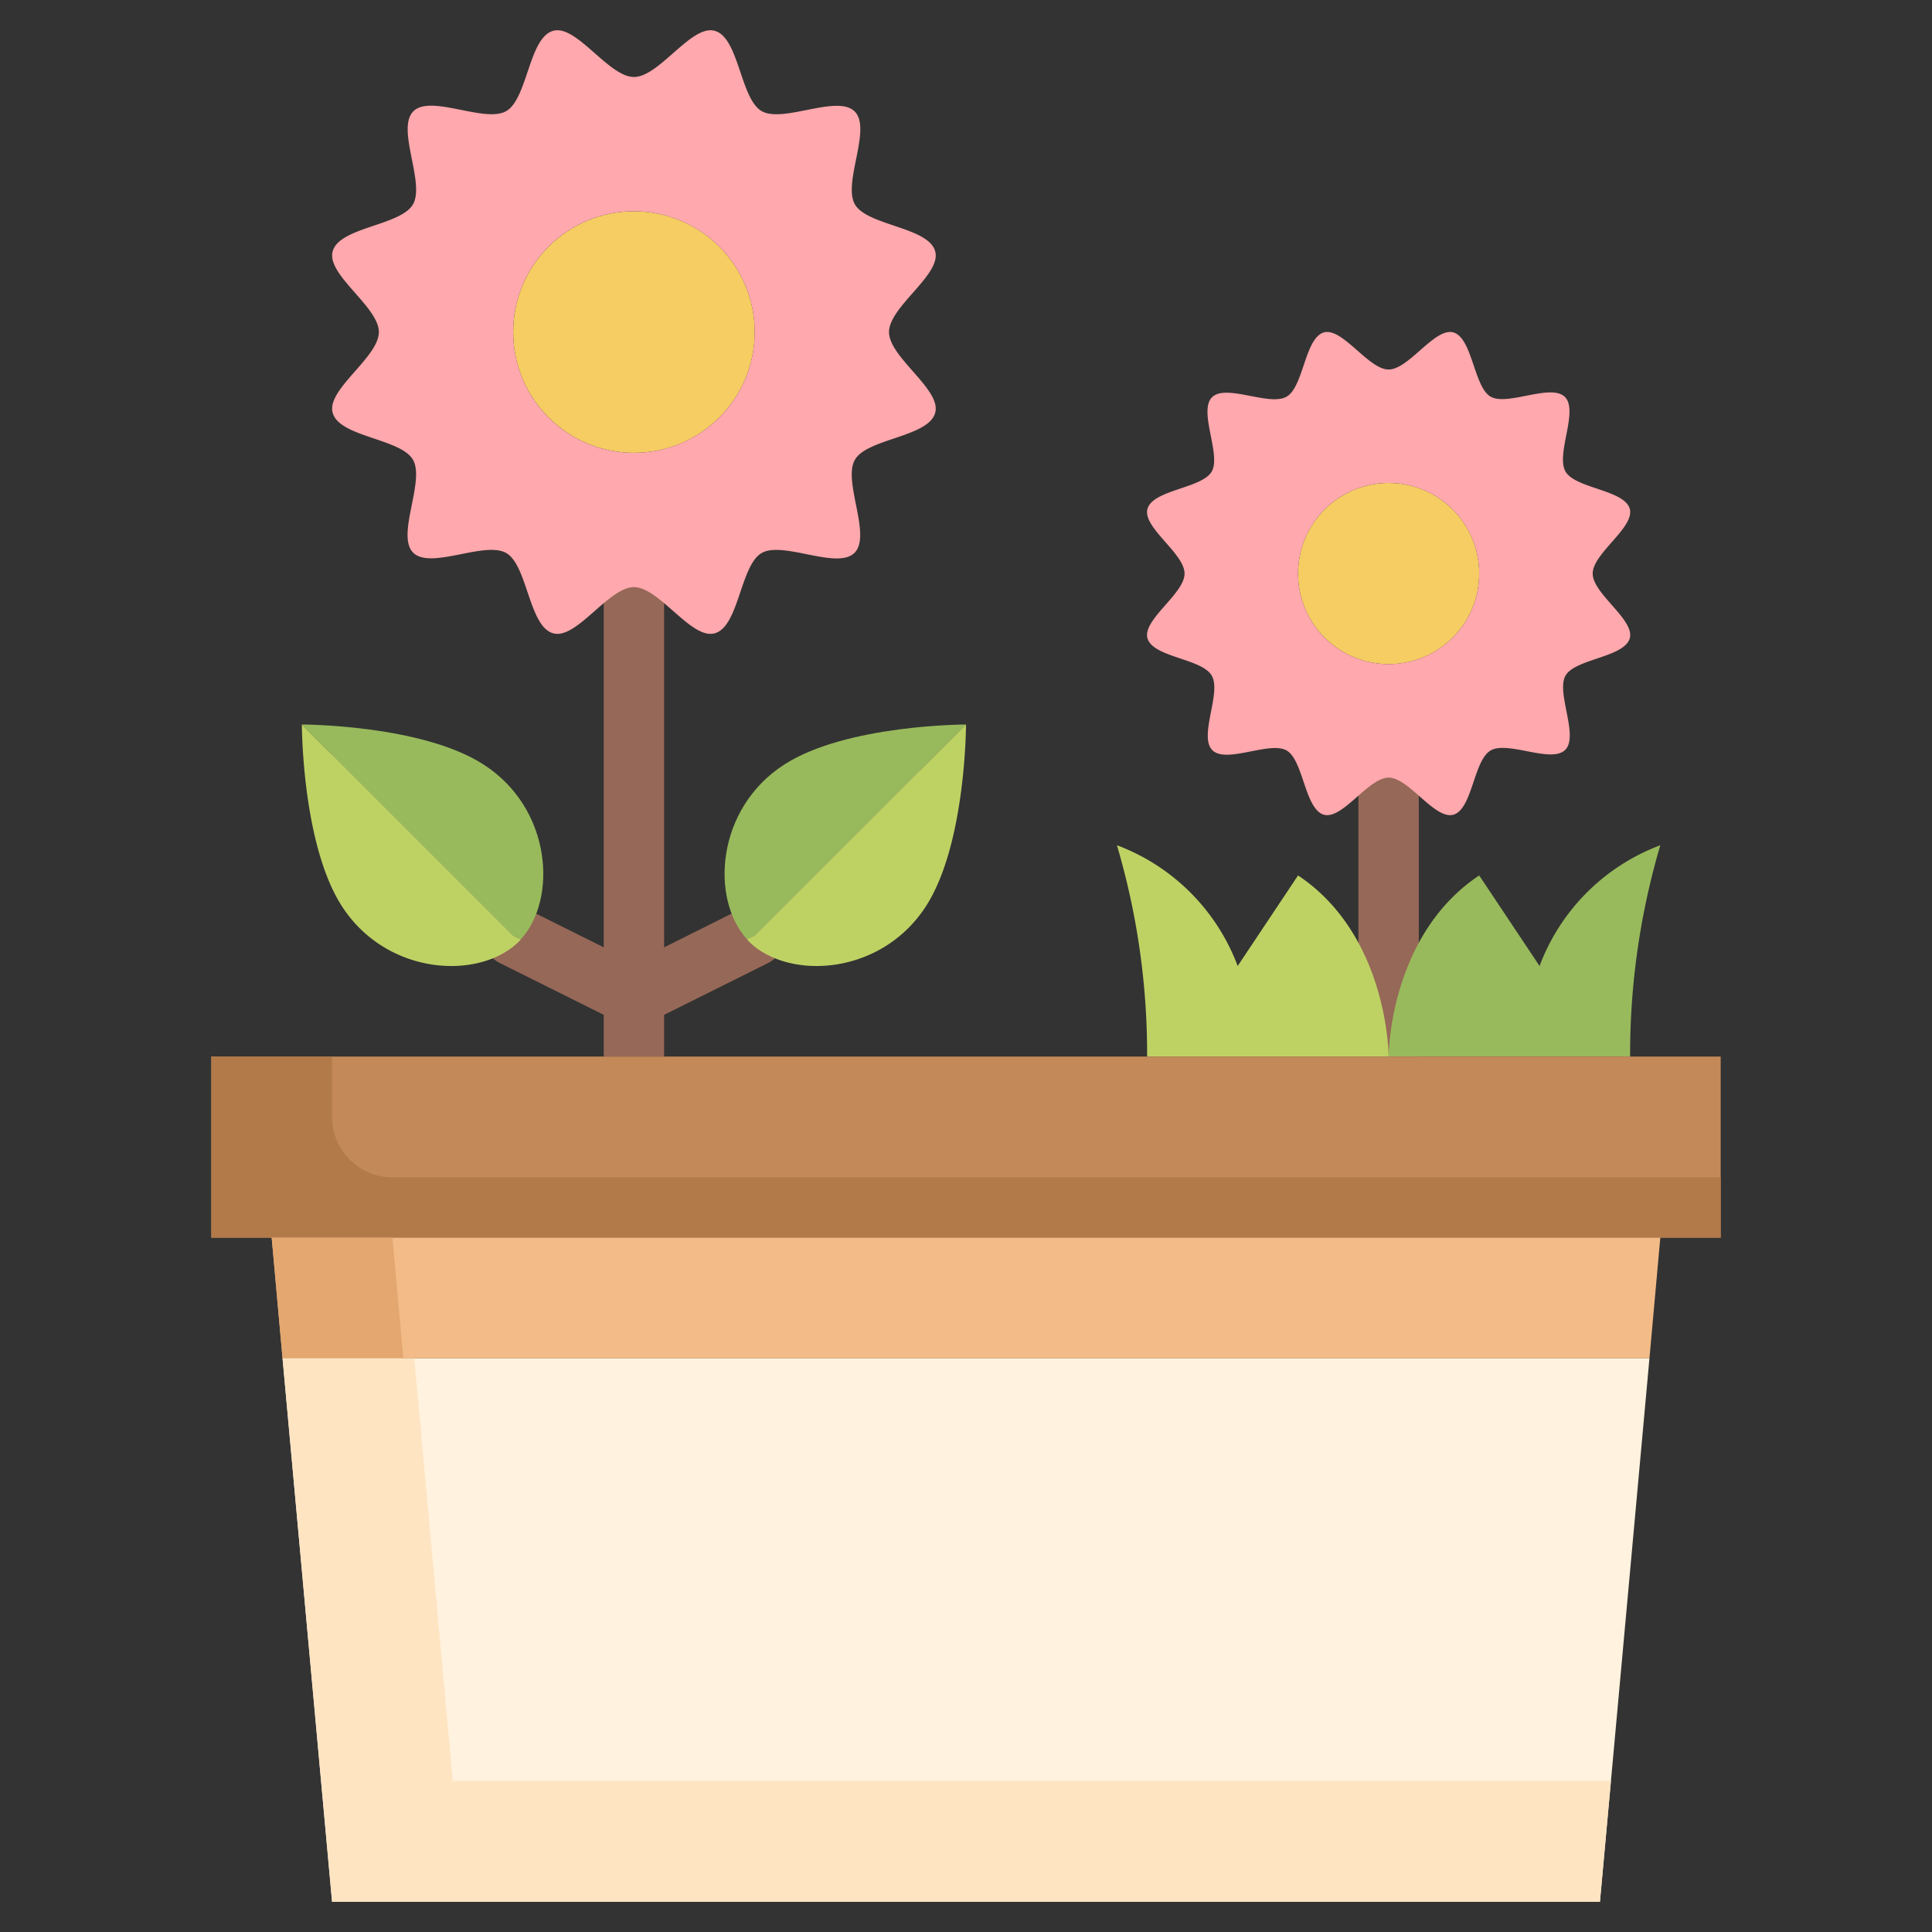 <svg height="512" viewBox="0 0 64 64" width="512" xmlns="http://www.w3.org/2000/svg"><rect x="0" y="0" width="64" height="64" fill="#333333" stroke="none"/><g id="_02-Flower" data-name="02-Flower"><path d="m14 58h2v2h-2z"/><path d="m18 58h32v2h-32z"/><path d="m29.293 24.293-4.885 5.885-2.408 1.204v-12.382h-2v12.382l-2.408-1.2-5.885-5.885-1.414 1.414 6 6a1.028 1.028 0 0 0 .26.188l3.447 1.719v1.382h2v-1.382l3.447-1.718a1.028 1.028 0 0 0 .26-.188l5-6z" fill="#966857"/><path d="m45 25h2v10h-2z" fill="#966857"/><rect fill="#35343a" height="1.004" transform="matrix(.996 -.09 .09 .996 -3.858 1.742)" width="0" x="17.317" y="42.998"/><circle cx="21" cy="11" fill="#f5cd62" r="4"/><circle cx="46" cy="19" fill="#f5cd62" r="3"/><path d="m21 19.45c-.84 0-1.9 1.74-2.67 1.53-.81-.21-.85-2.25-1.56-2.66s-2.5.56-3.08-.01.4-2.37-.01-3.08-2.45-.75-2.66-1.56c-.21-.77 1.53-1.83 1.53-2.67s-1.74-1.9-1.53-2.67c.21-.81 2.25-.85 2.66-1.56s-.56-2.5.01-3.08 2.37.4 3.08-.01.75-2.45 1.56-2.66c.77-.21 1.83 1.53 2.67 1.53s1.9-1.74 2.67-1.53c.81.21.85 2.25 1.56 2.66s2.5-.56 3.08.01-.4 2.37.01 3.08 2.45.75 2.66 1.56c.21.77-1.53 1.83-1.53 2.67s1.74 1.9 1.53 2.67c-.21.81-2.25.85-2.66 1.56s.56 2.5-.01 3.08-2.37-.4-3.08.01-.75 2.45-1.56 2.66c-.77.21-1.83-1.53-2.67-1.53zm4-8.45a4 4 0 1 0 -4 4 4 4 0 0 0 4-4z" fill="#ffa8ad"/><path d="m46 22a3 3 0 1 0 -3-3 3 3 0 0 0 3 3zm-2.14 4.99c-.64-.18-.68-1.81-1.24-2.13s-2 .45-2.46-.01.31-1.9-.02-2.47-1.95-.6-2.13-1.24c-.16-.62 1.23-1.47 1.23-2.14s-1.39-1.52-1.23-2.14c.18-.64 1.81-.68 2.13-1.24s-.45-2 .01-2.46 1.9.31 2.47-.02.6-1.95 1.24-2.13c.62-.16 1.47 1.23 2.14 1.23s1.52-1.39 2.14-1.23c.64.18.68 1.81 1.24 2.13s2-.45 2.46.01-.31 1.9.02 2.47 1.95.6 2.13 1.24c.16.62-1.23 1.47-1.23 2.14s1.39 1.52 1.23 2.14c-.18.64-1.81.68-2.13 1.24s.45 2-.01 2.46-1.9-.31-2.47.02-.6 1.95-1.24 2.13c-.62.16-1.47-1.23-2.14-1.23s-1.52 1.39-2.14 1.23z" fill="#ffa8ad"/><g fill="#98ba5c"><path d="m51 32a6.83 6.83 0 0 1 4-4 24.417 24.417 0 0 0 -1 7h-8s0-4 3-6z"/><path d="m16.01 25.32c2.28 1.46 2.46 4.47 1.24 5.8l-.25-.12-7-7s3.95 0 6.01 1.32z"/><path d="m32 24-7 7-.25.12c-1.22-1.33-1.04-4.34 1.24-5.8 2.06-1.32 6.01-1.32 6.01-1.32z"/></g><path d="m25 31 7-7s0 3.95-1.32 6.01c-1.49 2.32-4.57 2.47-5.87 1.18a.435.435 0 0 1 -.06-.07z" fill="#bed264"/><path d="m10 24 7 7 .25.12a.435.435 0 0 1 -.06.07c-1.3 1.29-4.38 1.14-5.87-1.18-1.32-2.06-1.32-6.01-1.32-6.01z" fill="#bed264"/><path d="m41 32 2-3c3 2 3 6 3 6h-8a24.417 24.417 0 0 0 -1-7 6.83 6.83 0 0 1 4 4z" fill="#bed264"/><path d="m57 35v6h-2-46-2v-6h14 17 8 8z" fill="#c48958"/><path d="m13 39a2 2 0 0 1 -2-2v-2h-4v6h50v-2z" fill="#b27a49"/><path d="m55 41-.36 4h-45.28l-.36-4z" fill="#f2bb88"/><path d="m9 41 .36 4h4l-.36-4z" fill="#e3a76f"/><path d="m54.64 45-1.64 18h-42l-1.64-18z" fill="#fff2de"/><path d="m15 59-1.276-14h-4.364l1.64 18h42l.364-4z" fill="#ffe4c2"/></g></svg>